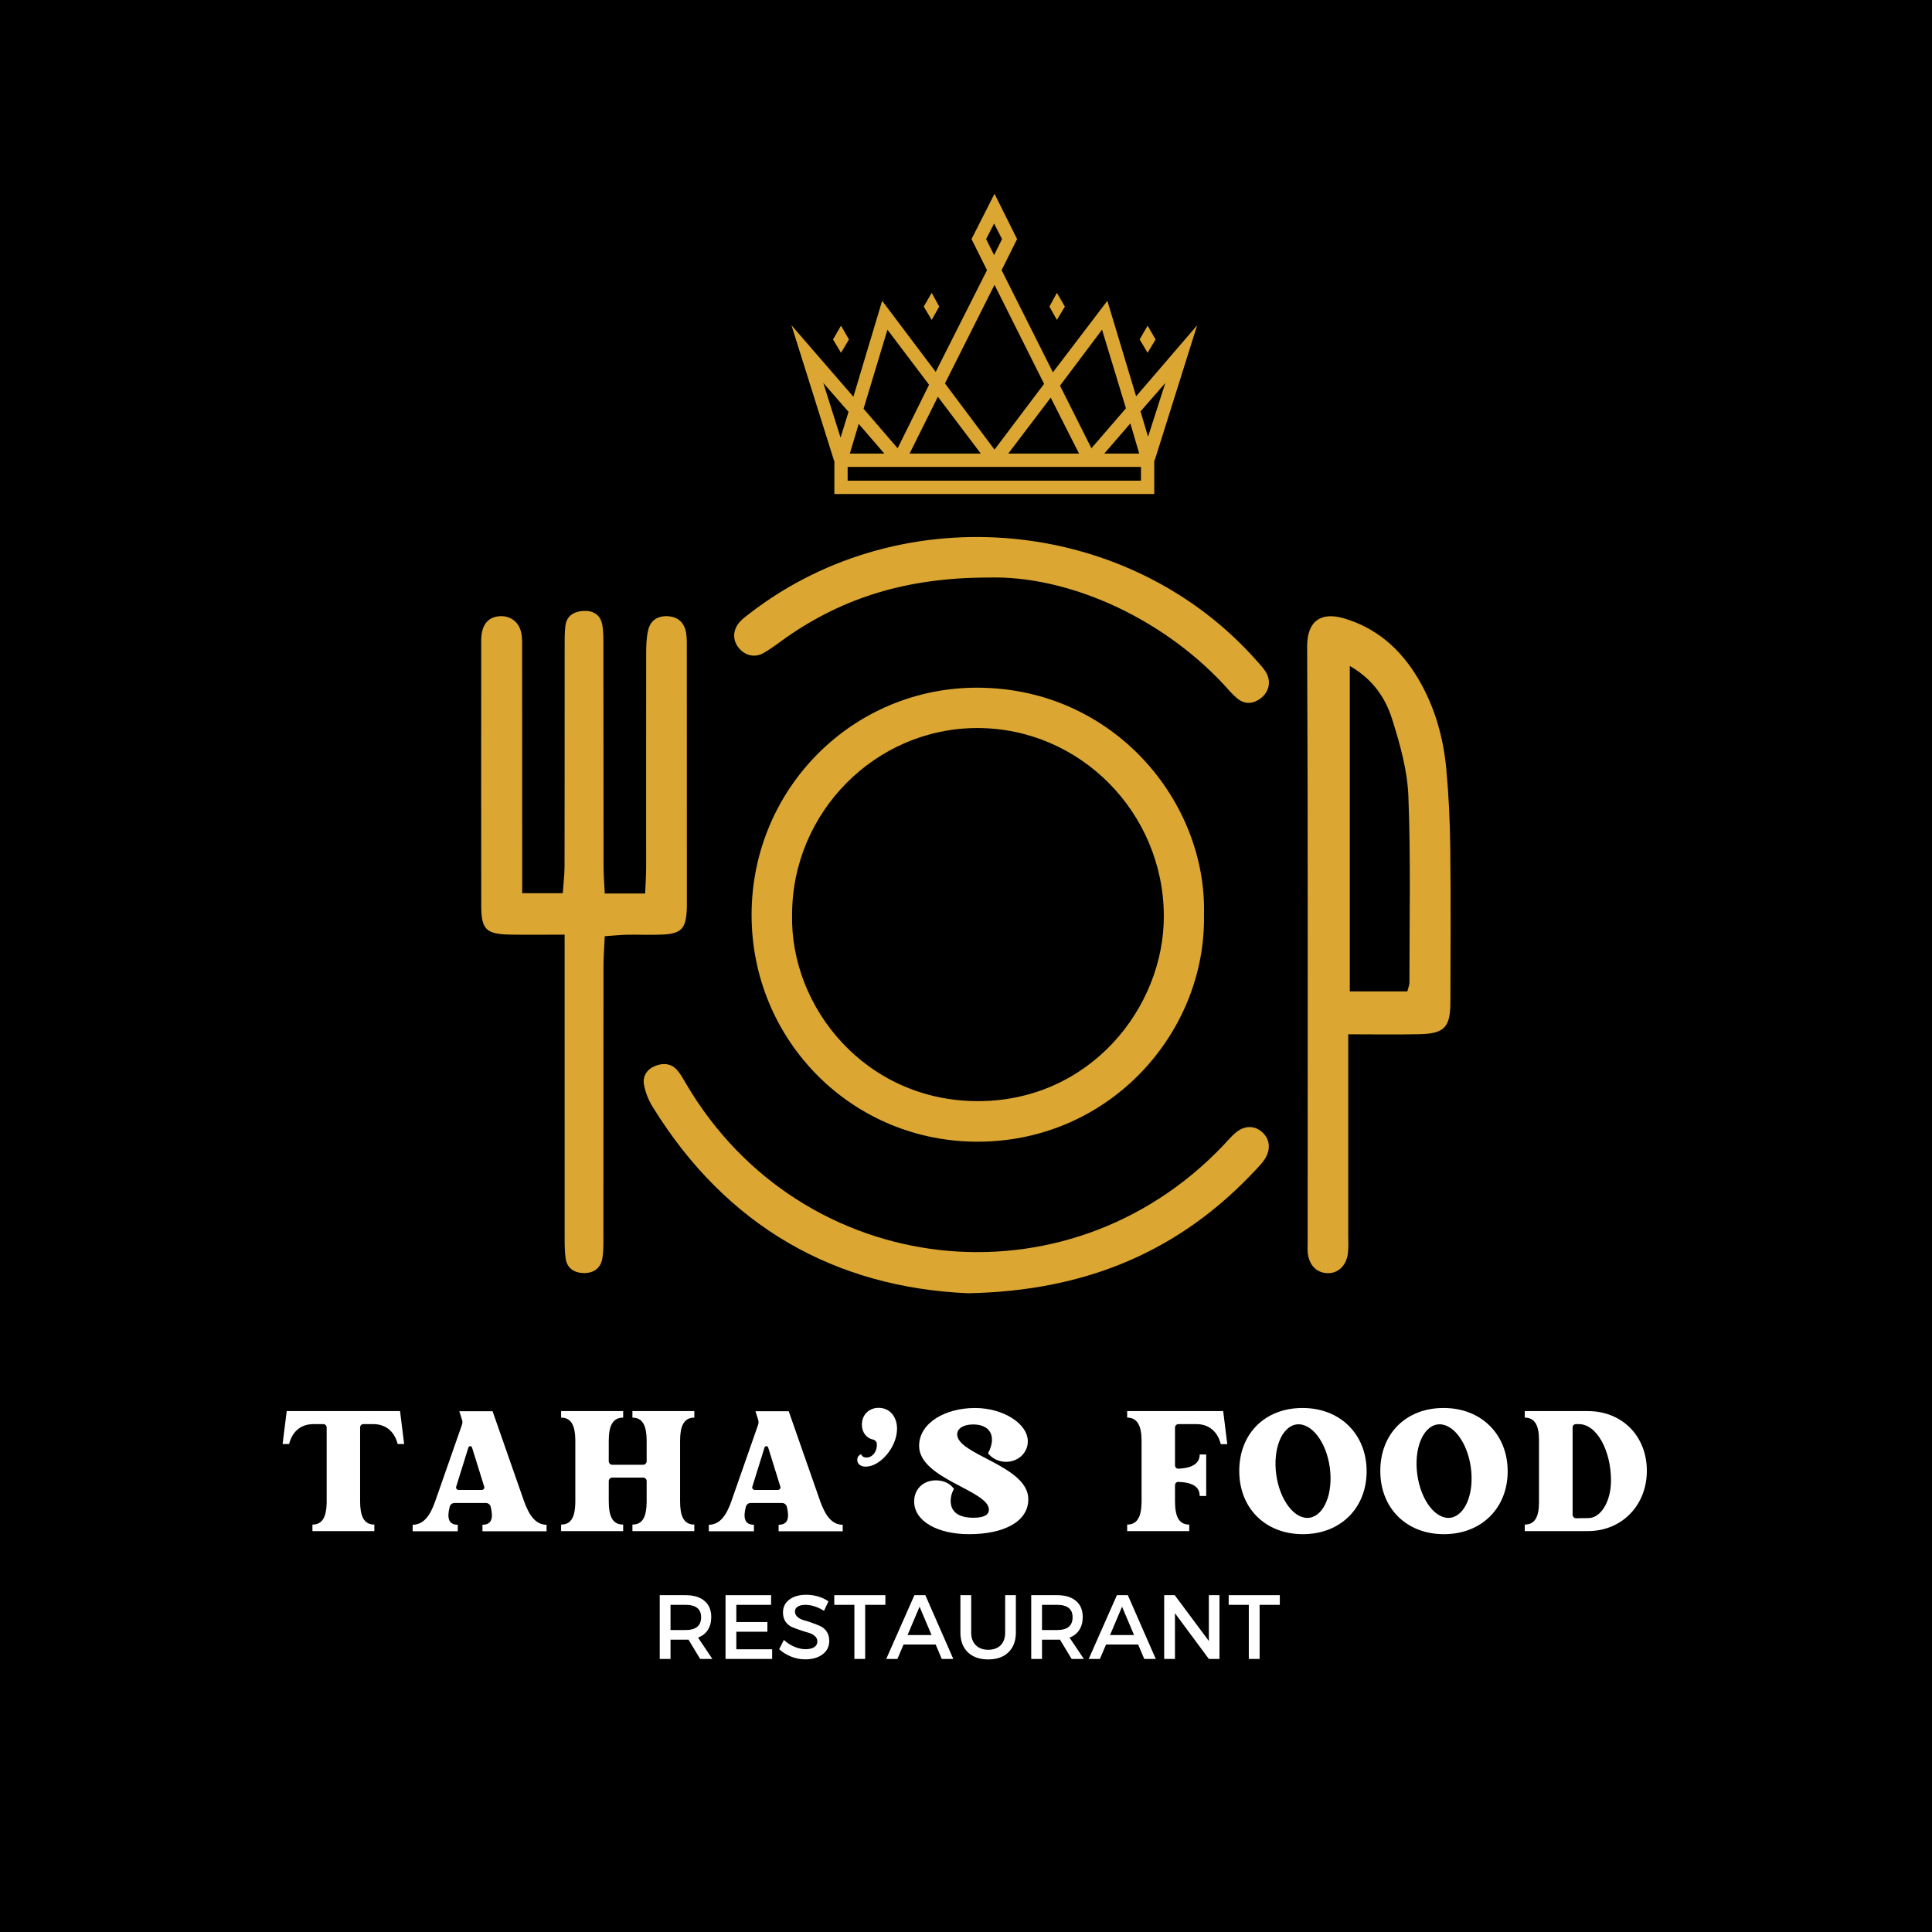 <svg xmlns="http://www.w3.org/2000/svg" xmlns:xlink="http://www.w3.org/1999/xlink" width="500" zoomAndPan="magnify" viewBox="0 0 375 375" height="500" preserveAspectRatio="xMidYMid meet" version="1.0"><defs><g/><clipPath id="a1cceed4e0"><path d="M 93.379 118 L 134 118 L 134 248 L 93.379 248 Z M 93.379 118 " clip-rule="nonzero"/></clipPath><clipPath id="adbe2f172a"><path d="M 253 119 L 281.629 119 L 281.629 248 L 253 248 Z M 253 119 " clip-rule="nonzero"/></clipPath><clipPath id="7a191a66d3"><path d="M 153.621 37.5 L 232.371 37.5 L 232.371 96 L 153.621 96 Z M 153.621 37.5 " clip-rule="nonzero"/></clipPath></defs><rect x="-37.5" width="450" fill="#ffffff" y="-37.5" height="450" fill-opacity="1"/><rect x="-37.5" width="450" fill="#ffffff" y="-37.5" height="450" fill-opacity="1"/><rect x="-37.5" width="450" fill="#000000" y="-37.5" height="450" fill-opacity="1"/><g clip-path="url(#a1cceed4e0)"><path fill="#dba632" d="M 109.59 181.414 C 105.547 181.414 102.258 181.469 98.973 181.402 C 94.324 181.309 93.41 180.41 93.406 175.738 C 93.375 158.969 93.398 142.203 93.402 125.434 C 93.402 124.68 93.367 123.914 93.469 123.172 C 93.781 120.957 94.945 119.777 96.887 119.613 C 98.965 119.434 100.715 120.641 101.172 122.809 C 101.418 123.973 101.34 125.211 101.344 126.414 C 101.355 140.461 101.355 154.512 101.359 168.559 C 101.359 170.051 101.359 171.539 101.359 173.375 C 104.031 173.375 106.363 173.375 109.23 173.375 C 109.352 171.621 109.574 169.887 109.578 168.148 C 109.605 153.949 109.59 139.75 109.598 125.551 C 109.598 124.191 109.574 122.824 109.738 121.477 C 109.984 119.488 111.422 118.695 113.223 118.582 C 115.086 118.465 116.516 119.285 116.887 121.207 C 117.141 122.523 117.117 123.906 117.121 125.262 C 117.141 139.609 117.129 153.961 117.152 168.312 C 117.156 169.93 117.293 171.551 117.383 173.426 C 120.121 173.426 122.449 173.426 125.219 173.426 C 125.293 171.621 125.41 170.012 125.414 168.402 C 125.422 154.508 125.398 140.609 125.422 126.711 C 125.426 125.219 125.473 123.676 125.828 122.238 C 126.273 120.426 127.629 119.527 129.547 119.605 C 131.559 119.688 132.852 120.805 133.184 122.914 C 133.348 123.949 133.312 125.023 133.312 126.078 C 133.32 142.391 133.32 158.711 133.32 175.023 C 133.32 175.477 133.332 175.93 133.312 176.383 C 133.152 180.266 132.277 181.234 128.504 181.402 C 126.246 181.504 123.977 181.387 121.719 181.43 C 120.398 181.457 119.09 181.598 117.379 181.719 C 117.285 183.891 117.141 185.809 117.137 187.727 C 117.121 205.102 117.133 222.469 117.125 239.844 C 117.125 241.352 117.164 242.883 116.895 244.352 C 116.547 246.242 115.133 247.145 113.273 247.098 C 111.445 247.051 110.051 246.188 109.781 244.223 C 109.598 242.887 109.598 241.516 109.598 240.16 C 109.59 222.484 109.594 204.809 109.594 187.137 C 109.59 185.496 109.59 183.863 109.59 181.414 Z M 109.59 181.414 " fill-opacity="1" fill-rule="nonzero"/></g><path fill="#dba632" d="M 233.691 177.652 C 234.074 200.355 215.562 221.363 190.152 221.602 C 165.543 221.84 145.816 202.035 145.883 177.453 C 145.941 153.055 165.566 133.328 189.902 133.48 C 216.223 133.641 234.336 155.66 233.691 177.652 Z M 153.746 177.434 C 153.297 195.609 168.125 213.781 189.902 213.73 C 211.586 213.68 226.004 195.531 225.898 177.668 C 225.777 157.664 209.609 141.301 189.676 141.312 C 169.988 141.324 153.805 157.594 153.746 177.434 Z M 153.746 177.434 " fill-opacity="1" fill-rule="nonzero"/><g clip-path="url(#adbe2f172a)"><path fill="#dba632" d="M 261.691 200.758 C 261.691 202.707 261.691 204.195 261.691 205.684 C 261.691 217 261.691 228.316 261.691 239.637 C 261.691 240.844 261.773 242.066 261.629 243.254 C 261.32 245.754 259.629 247.266 257.473 247.113 C 255.473 246.973 254.082 245.508 253.836 243.203 C 253.754 242.457 253.812 241.695 253.812 240.941 C 253.812 202.461 253.891 163.98 253.715 125.504 C 253.695 120.516 256.414 118.711 260.863 120.023 C 267.305 121.926 271.906 126.074 275.246 131.695 C 278.453 137.09 280.148 143.051 280.727 149.262 C 281.199 154.359 281.438 159.492 281.496 164.613 C 281.613 174.57 281.551 184.531 281.523 194.492 C 281.512 199.422 280.359 200.637 275.422 200.742 C 271.078 200.832 266.723 200.758 261.691 200.758 Z M 273.16 192.426 C 273.363 191.609 273.57 191.176 273.57 190.742 C 273.562 178.676 273.836 166.598 273.367 154.551 C 273.172 149.52 271.746 144.445 270.215 139.598 C 268.918 135.473 266.465 131.816 261.996 129.266 C 261.996 150.605 261.996 171.441 261.996 192.426 C 265.898 192.426 269.559 192.426 273.16 192.426 Z M 273.16 192.426 " fill-opacity="1" fill-rule="nonzero"/></g><path fill="#dba632" d="M 187.871 251.02 C 162.246 249.895 141.047 238.203 126.625 214.75 C 125.855 213.5 125.285 212.039 125.008 210.602 C 124.691 208.98 125.496 207.602 127.055 206.945 C 128.703 206.25 130.344 206.363 131.566 207.859 C 132.23 208.672 132.73 209.617 133.266 210.523 C 155.652 248.426 207 254.262 237.398 222.359 C 238.23 221.488 239 220.535 239.93 219.781 C 241.582 218.441 243.449 218.453 244.883 219.652 C 246.457 220.969 246.738 223 245.516 224.941 C 245.039 225.699 244.395 226.359 243.781 227.02 C 229.117 242.766 210.969 250.586 187.871 251.02 Z M 187.871 251.02 " fill-opacity="1" fill-rule="nonzero"/><path fill="#dba632" d="M 191.867 112.102 C 176.09 112.105 163.789 115.965 152.684 123.68 C 151.199 124.715 149.781 125.863 148.211 126.746 C 146.461 127.734 144.59 127.238 143.375 125.738 C 142.18 124.266 142.195 122.336 143.531 120.773 C 144.113 120.094 144.867 119.559 145.582 119.012 C 175.406 96.027 219.562 100.324 244.238 128.609 C 244.828 129.285 245.477 129.965 245.871 130.754 C 246.754 132.508 246.23 134.406 244.652 135.578 C 243.125 136.707 241.527 136.73 240.086 135.516 C 239.055 134.648 238.199 133.574 237.266 132.586 C 224.996 119.578 207.004 111.672 191.867 112.102 Z M 191.867 112.102 " fill-opacity="1" fill-rule="nonzero"/><path fill="#dba632" d="M 164.785 65.887 L 163.238 63.215 L 161.691 65.887 L 163.238 68.473 Z M 164.785 65.887 " fill-opacity="1" fill-rule="nonzero"/><path fill="#dba632" d="M 182.301 59.508 L 180.844 56.836 L 179.297 59.508 L 180.844 62.094 Z M 182.301 59.508 " fill-opacity="1" fill-rule="nonzero"/><path fill="#dba632" d="M 224.297 65.887 L 222.75 63.215 L 221.203 65.887 L 222.75 68.473 Z M 224.297 65.887 " fill-opacity="1" fill-rule="nonzero"/><path fill="#dba632" d="M 206.691 59.508 L 205.145 56.836 L 203.688 59.508 L 205.145 62.094 Z M 206.691 59.508 " fill-opacity="1" fill-rule="nonzero"/><g clip-path="url(#7a191a66d3)"><path fill="#dba632" d="M 220.52 76.922 L 214.938 58.387 L 204.371 72.266 L 194.41 52.438 L 197.418 46.406 L 193.035 37.609 L 188.57 46.406 L 191.578 52.438 L 181.617 72.18 L 171.223 58.387 L 165.641 77.008 L 153.621 63.129 L 161.863 89.336 L 161.949 89.508 L 161.949 95.891 L 224.039 95.891 L 224.039 89.508 L 224.211 89.078 L 232.371 63.129 Z M 221.121 88.043 L 214.336 88.043 L 219.402 82.18 Z M 213.906 63.992 L 218.543 79.25 L 211.844 87.008 L 205.746 74.855 Z M 209.441 88.043 L 195.699 88.043 L 203.945 77.18 Z M 191.406 46.406 L 192.953 43.387 L 194.496 46.406 L 192.953 49.508 Z M 193.035 55.285 L 202.656 74.508 L 193.035 87.27 L 183.418 74.422 Z M 166.672 82.27 L 171.652 88.043 L 164.953 88.043 Z M 190.375 88.043 L 176.547 88.043 L 182.043 77.008 Z M 172.254 63.992 L 180.328 74.68 L 174.23 87.008 L 167.617 79.336 Z M 159.801 74.336 L 164.699 79.941 L 163.152 84.941 Z M 221.461 93.301 L 164.527 93.301 L 164.527 90.629 L 221.461 90.629 Z M 222.836 84.77 L 221.375 79.855 L 226.188 74.336 Z M 222.836 84.77 " fill-opacity="1" fill-rule="nonzero"/></g><g fill="#ffffff" fill-opacity="1"><g transform="translate(126.429, 321.999)"><g><path d="M 9.469 0 L 7.203 -3.75 C 7.086 -3.738 6.898 -3.734 6.641 -3.734 L 3.719 -3.734 L 3.719 0 L 1.625 0 L 1.625 -12.375 L 6.641 -12.375 C 8.223 -12.375 9.445 -12.004 10.312 -11.266 C 11.188 -10.523 11.625 -9.484 11.625 -8.141 C 11.625 -7.148 11.398 -6.312 10.953 -5.625 C 10.516 -4.945 9.883 -4.453 9.062 -4.141 L 11.844 0 Z M 3.719 -5.609 L 6.641 -5.609 C 8.648 -5.609 9.656 -6.438 9.656 -8.094 C 9.656 -9.695 8.648 -10.5 6.641 -10.5 L 3.719 -10.5 Z M 3.719 -5.609 "/></g></g></g><g fill="#ffffff" fill-opacity="1"><g transform="translate(139.2, 321.999)"><g><path d="M 10.469 -10.5 L 3.719 -10.5 L 3.719 -7.156 L 9.75 -7.156 L 9.75 -5.281 L 3.719 -5.281 L 3.719 -1.875 L 10.672 -1.875 L 10.672 0 L 1.625 0 L 1.625 -12.375 L 10.469 -12.375 Z M 10.469 -10.5 "/></g></g></g><g fill="#ffffff" fill-opacity="1"><g transform="translate(150.788, 321.999)"><g><path d="M 5.688 -12.453 C 7.289 -12.453 8.734 -12.031 10.016 -11.188 L 9.156 -9.344 C 7.895 -10.113 6.688 -10.5 5.531 -10.5 C 4.906 -10.5 4.41 -10.383 4.047 -10.156 C 3.691 -9.938 3.516 -9.617 3.516 -9.203 C 3.516 -8.797 3.676 -8.445 4 -8.156 C 4.332 -7.863 4.742 -7.648 5.234 -7.516 C 5.734 -7.379 6.27 -7.207 6.844 -7 C 7.426 -6.801 7.961 -6.586 8.453 -6.359 C 8.953 -6.129 9.363 -5.77 9.688 -5.281 C 10.008 -4.789 10.172 -4.195 10.172 -3.5 C 10.172 -2.414 9.738 -1.547 8.875 -0.891 C 8.008 -0.242 6.891 0.078 5.516 0.078 C 4.566 0.078 3.648 -0.098 2.766 -0.453 C 1.891 -0.805 1.117 -1.285 0.453 -1.891 L 1.359 -3.688 C 1.984 -3.113 2.672 -2.672 3.422 -2.359 C 4.172 -2.047 4.879 -1.891 5.547 -1.891 C 6.273 -1.891 6.844 -2.02 7.25 -2.281 C 7.656 -2.551 7.859 -2.922 7.859 -3.391 C 7.859 -3.816 7.691 -4.172 7.359 -4.453 C 7.035 -4.742 6.625 -4.957 6.125 -5.094 C 5.633 -5.227 5.098 -5.395 4.516 -5.594 C 3.941 -5.789 3.406 -5.992 2.906 -6.203 C 2.414 -6.422 2.004 -6.77 1.672 -7.25 C 1.348 -7.738 1.188 -8.328 1.188 -9.016 C 1.188 -10.055 1.598 -10.891 2.422 -11.516 C 3.242 -12.141 4.332 -12.453 5.688 -12.453 Z M 5.688 -12.453 "/></g></g></g><g fill="#ffffff" fill-opacity="1"><g transform="translate(161.775, 321.999)"><g><path d="M 10.078 -10.5 L 6.156 -10.5 L 6.156 0 L 4.062 0 L 4.062 -10.5 L 0.156 -10.5 L 0.156 -12.375 L 10.078 -12.375 Z M 10.078 -10.5 "/></g></g></g><g fill="#ffffff" fill-opacity="1"><g transform="translate(172.002, 321.999)"><g><path d="M 9.609 -2.797 L 3.375 -2.797 L 2.188 0 L 0.016 0 L 5.484 -12.375 L 7.609 -12.375 L 13.031 0 L 10.797 0 Z M 8.812 -4.641 L 6.484 -10.141 L 4.156 -4.641 Z M 8.812 -4.641 "/></g></g></g><g fill="#ffffff" fill-opacity="1"><g transform="translate(185.039, 321.999)"><g><path d="M 12.141 -12.375 L 12.141 -5.125 C 12.141 -3.508 11.66 -2.234 10.703 -1.297 C 9.754 -0.367 8.441 0.094 6.766 0.094 C 5.098 0.094 3.781 -0.367 2.812 -1.297 C 1.852 -2.234 1.375 -3.508 1.375 -5.125 L 1.375 -12.375 L 3.469 -12.375 L 3.469 -5.125 C 3.469 -4.082 3.766 -3.266 4.359 -2.672 C 4.953 -2.078 5.758 -1.781 6.781 -1.781 C 7.801 -1.781 8.602 -2.07 9.188 -2.656 C 9.77 -3.25 10.062 -4.07 10.062 -5.125 L 10.062 -12.375 Z M 12.141 -12.375 "/></g></g></g><g fill="#ffffff" fill-opacity="1"><g transform="translate(198.534, 321.999)"><g><path d="M 9.469 0 L 7.203 -3.75 C 7.086 -3.738 6.898 -3.734 6.641 -3.734 L 3.719 -3.734 L 3.719 0 L 1.625 0 L 1.625 -12.375 L 6.641 -12.375 C 8.223 -12.375 9.445 -12.004 10.312 -11.266 C 11.188 -10.523 11.625 -9.484 11.625 -8.141 C 11.625 -7.148 11.398 -6.312 10.953 -5.625 C 10.516 -4.945 9.883 -4.453 9.062 -4.141 L 11.844 0 Z M 3.719 -5.609 L 6.641 -5.609 C 8.648 -5.609 9.656 -6.438 9.656 -8.094 C 9.656 -9.695 8.648 -10.5 6.641 -10.5 L 3.719 -10.5 Z M 3.719 -5.609 "/></g></g></g><g fill="#ffffff" fill-opacity="1"><g transform="translate(211.305, 321.999)"><g><path d="M 9.609 -2.797 L 3.375 -2.797 L 2.188 0 L 0.016 0 L 5.484 -12.375 L 7.609 -12.375 L 13.031 0 L 10.797 0 Z M 8.812 -4.641 L 6.484 -10.141 L 4.156 -4.641 Z M 8.812 -4.641 "/></g></g></g><g fill="#ffffff" fill-opacity="1"><g transform="translate(224.341, 321.999)"><g><path d="M 12.359 0 L 10.297 0 L 3.719 -8.875 L 3.719 0 L 1.625 0 L 1.625 -12.375 L 3.672 -12.375 L 10.297 -3.484 L 10.297 -12.375 L 12.359 -12.375 Z M 12.359 0 "/></g></g></g><g fill="#ffffff" fill-opacity="1"><g transform="translate(238.332, 321.999)"><g><path d="M 10.078 -10.5 L 6.156 -10.5 L 6.156 0 L 4.062 0 L 4.062 -10.5 L 0.156 -10.5 L 0.156 -12.375 L 10.078 -12.375 Z M 10.078 -10.5 "/></g></g></g><g fill="#ffffff" fill-opacity="1"><g transform="translate(54.022, 297.186)"><g><path d="M 0.832 -16.906 L 2.098 -16.906 C 2.594 -18.934 4.027 -20.766 6.82 -20.766 L 8.719 -20.766 C 9.086 -20.766 9.383 -20.5 9.383 -20.098 L 9.383 -5.391 C 9.316 -2.863 8.617 -1.266 6.621 -1.266 L 6.621 0 L 18.637 0 L 18.637 -1.266 C 16.539 -1.266 15.875 -3.027 15.875 -5.789 L 15.875 -20.098 C 15.875 -20.5 16.141 -20.766 16.539 -20.766 L 18.434 -20.766 C 21.199 -20.766 22.66 -18.934 23.16 -16.906 L 24.426 -16.906 L 23.625 -23.293 L 1.629 -23.293 Z M 0.832 -16.906 "/></g></g></g><g fill="#ffffff" fill-opacity="1"><g transform="translate(79.27, 297.186)"><g><path d="M 16.34 -23.262 L 9.883 -23.262 L 10.383 -21.695 C 10.516 -21.332 10.516 -20.965 10.383 -20.598 L 5.191 -5.758 C 4.227 -2.996 2.93 -1.23 0.832 -1.23 L 0.832 0.035 L 9.582 0.035 L 9.582 -1.23 C 7.785 -1.23 7.453 -2.562 8.02 -4.727 C 8.121 -5.156 8.52 -5.457 8.953 -5.457 L 15.043 -5.457 C 15.473 -5.457 15.875 -5.156 15.973 -4.727 C 16.504 -2.562 16.207 -1.23 14.375 -1.23 L 14.375 0.035 L 26.82 0.035 L 26.82 -1.23 C 24.727 -1.23 23.461 -2.996 22.461 -5.758 Z M 9.75 -7.988 C 9.418 -7.988 9.152 -8.32 9.285 -8.652 L 11.648 -16.238 C 11.746 -16.57 12.246 -16.57 12.348 -16.238 L 14.707 -8.652 C 14.84 -8.32 14.574 -7.988 14.242 -7.988 Z M 9.75 -7.988 "/></g></g></g><g fill="#ffffff" fill-opacity="1"><g transform="translate(106.913, 297.186)"><g><path d="M 15.84 -22.027 C 17.902 -22.027 18.57 -20.332 18.602 -17.672 L 18.602 -13.543 C 18.602 -13.211 18.301 -12.879 17.938 -12.879 L 11.914 -12.879 C 11.547 -12.879 11.246 -13.211 11.246 -13.543 L 11.246 -17.504 C 11.246 -20.266 11.914 -22.027 14.043 -22.027 L 14.043 -23.293 L 1.996 -23.293 L 1.996 -22.027 C 4.059 -22.027 4.727 -20.332 4.758 -17.672 L 4.758 -5.625 C 4.727 -2.93 4.059 -1.266 1.996 -1.266 L 1.996 0 L 14.043 0 L 14.043 -1.266 C 11.914 -1.266 11.246 -2.996 11.246 -5.789 L 11.246 -9.719 C 11.246 -10.082 11.547 -10.383 11.914 -10.383 L 17.938 -10.383 C 18.301 -10.383 18.602 -10.082 18.602 -9.719 L 18.602 -5.625 C 18.57 -2.93 17.902 -1.266 15.84 -1.266 L 15.84 0 L 27.852 0 L 27.852 -1.266 C 25.758 -1.266 25.09 -2.996 25.09 -5.789 L 25.09 -17.504 C 25.09 -20.266 25.758 -22.027 27.852 -22.027 L 27.852 -23.293 L 15.84 -23.293 Z M 15.84 -22.027 "/></g></g></g><g fill="#ffffff" fill-opacity="1"><g transform="translate(136.752, 297.186)"><g><path d="M 16.34 -23.262 L 9.883 -23.262 L 10.383 -21.695 C 10.516 -21.332 10.516 -20.965 10.383 -20.598 L 5.191 -5.758 C 4.227 -2.996 2.93 -1.23 0.832 -1.23 L 0.832 0.035 L 9.582 0.035 L 9.582 -1.23 C 7.785 -1.23 7.453 -2.562 8.02 -4.727 C 8.121 -5.156 8.52 -5.457 8.953 -5.457 L 15.043 -5.457 C 15.473 -5.457 15.875 -5.156 15.973 -4.727 C 16.504 -2.562 16.207 -1.23 14.375 -1.23 L 14.375 0.035 L 26.82 0.035 L 26.82 -1.23 C 24.727 -1.23 23.461 -2.996 22.461 -5.758 Z M 9.75 -7.988 C 9.418 -7.988 9.152 -8.32 9.285 -8.652 L 11.648 -16.238 C 11.746 -16.57 12.246 -16.57 12.348 -16.238 L 14.707 -8.652 C 14.84 -8.32 14.574 -7.988 14.242 -7.988 Z M 9.75 -7.988 "/></g></g></g><g fill="#ffffff" fill-opacity="1"><g transform="translate(164.395, 297.186)"><g><path d="M 6.156 -23.926 C 4.258 -23.926 2.895 -22.562 2.895 -20.664 C 2.895 -19.168 3.793 -18.004 5.09 -17.77 C 5.457 -17.672 5.758 -17.371 5.789 -17.004 C 5.922 -15.539 4.992 -14.277 3.793 -14.277 C 2.996 -14.277 2.695 -14.84 2.828 -14.941 C 2.828 -14.941 1.996 -14.742 1.996 -13.844 C 1.996 -13.078 2.594 -12.512 3.66 -12.512 C 6.422 -12.512 9.719 -16.273 9.719 -19.867 C 9.719 -22.23 8.285 -23.926 6.156 -23.926 Z M 6.156 -23.926 "/></g></g></g><g fill="#ffffff" fill-opacity="1"><g transform="translate(176.104, 297.186)"><g><path d="M 9.684 -18.77 C 9.684 -19.934 10.914 -20.699 12.777 -20.699 C 15.074 -20.699 16.438 -19.602 16.438 -17.738 C 16.438 -16.938 16.172 -16.008 15.672 -15.109 C 16.473 -14.074 17.805 -13.445 19.168 -13.445 C 21.562 -13.445 23.395 -15.242 23.395 -17.402 C 23.395 -20.898 18.57 -23.895 13.145 -23.895 C 7.355 -23.895 2.297 -20.996 2.297 -16.539 C 2.297 -10.117 15.84 -7.918 15.84 -4.16 C 15.84 -3.129 14.84 -2.594 12.844 -2.594 C 9.949 -2.594 8.418 -3.727 8.418 -5.891 C 8.418 -6.723 8.652 -7.453 9.051 -8.188 C 8.352 -9.219 7.09 -9.852 5.559 -9.852 C 3.062 -9.852 1.332 -8.121 1.332 -5.758 C 1.332 -1.93 5.855 0.598 11.98 0.598 C 18.57 0.598 23.492 -1.73 23.492 -6.191 C 23.492 -12.68 9.684 -14.809 9.684 -18.77 Z M 9.684 -18.77 "/></g></g></g><g fill="#ffffff" fill-opacity="1"><g transform="translate(200.753, 297.186)"><g/></g></g><g fill="#ffffff" fill-opacity="1"><g transform="translate(216.787, 297.186)"><g><path d="M 1.996 -22.027 C 3.859 -22.027 4.758 -20.633 4.793 -17.672 L 4.793 -5.625 C 4.758 -2.629 3.859 -1.266 1.996 -1.266 L 1.996 0 L 14.043 0 L 14.043 -1.266 C 12.145 -1.266 11.281 -2.664 11.281 -5.789 L 11.281 -8.887 C 11.281 -9.285 11.582 -9.582 11.945 -9.551 C 14.773 -9.449 16.074 -8.551 16.074 -6.82 L 17.336 -6.82 L 17.336 -14.875 L 16.074 -14.875 C 16.074 -13.176 14.707 -12.246 11.98 -12.113 C 11.582 -12.078 11.281 -12.379 11.281 -12.777 L 11.281 -20.098 C 11.281 -20.465 11.582 -20.766 11.945 -20.766 L 15.441 -20.766 C 17.836 -20.766 19.566 -19.332 20.164 -16.871 L 21.43 -16.871 L 20.633 -23.293 L 1.996 -23.293 Z M 1.996 -22.027 "/></g></g></g><g fill="#ffffff" fill-opacity="1"><g transform="translate(239.207, 297.186)"><g><path d="M 13.578 -23.895 C 6.355 -23.895 1.332 -18.934 1.332 -11.68 C 1.332 -4.426 6.422 0.598 13.676 0.598 C 20.965 0.598 26.055 -4.461 26.055 -11.613 C 26.055 -18.801 20.898 -23.926 13.578 -23.895 Z M 14.973 -2.594 C 12.113 -2.195 9.219 -5.922 8.52 -10.914 C 7.82 -15.906 9.551 -20.266 12.414 -20.699 C 15.309 -21.098 18.203 -17.371 18.902 -12.379 C 19.602 -7.387 17.836 -3.027 14.973 -2.594 Z M 14.973 -2.594 "/></g></g></g><g fill="#ffffff" fill-opacity="1"><g transform="translate(266.584, 297.186)"><g><path d="M 13.578 -23.895 C 6.355 -23.895 1.332 -18.934 1.332 -11.68 C 1.332 -4.426 6.422 0.598 13.676 0.598 C 20.965 0.598 26.055 -4.461 26.055 -11.613 C 26.055 -18.801 20.898 -23.926 13.578 -23.895 Z M 14.973 -2.594 C 12.113 -2.195 9.219 -5.922 8.52 -10.914 C 7.82 -15.906 9.551 -20.266 12.414 -20.699 C 15.309 -21.098 18.203 -17.371 18.902 -12.379 C 19.602 -7.387 17.836 -3.027 14.973 -2.594 Z M 14.973 -2.594 "/></g></g></g><g fill="#ffffff" fill-opacity="1"><g transform="translate(293.961, 297.186)"><g><path d="M 1.996 -23.293 L 1.996 -22.027 C 4.059 -22.027 4.758 -20.332 4.758 -17.672 L 4.758 -5.625 C 4.758 -2.93 4.059 -1.266 1.996 -1.266 L 1.996 0 L 14.242 0 C 20.832 0 25.691 -4.992 25.691 -11.715 C 25.691 -18.434 20.898 -23.293 14.242 -23.293 Z M 11.945 -2.496 C 11.582 -2.496 11.281 -2.797 11.281 -3.195 L 11.281 -20.098 C 11.281 -20.465 11.547 -20.766 11.914 -20.766 L 12.48 -20.766 C 16.008 -20.766 18.734 -15.574 18.734 -9.816 C 18.734 -5.723 16.738 -2.527 14.344 -2.527 Z M 11.945 -2.496 "/></g></g></g></svg>